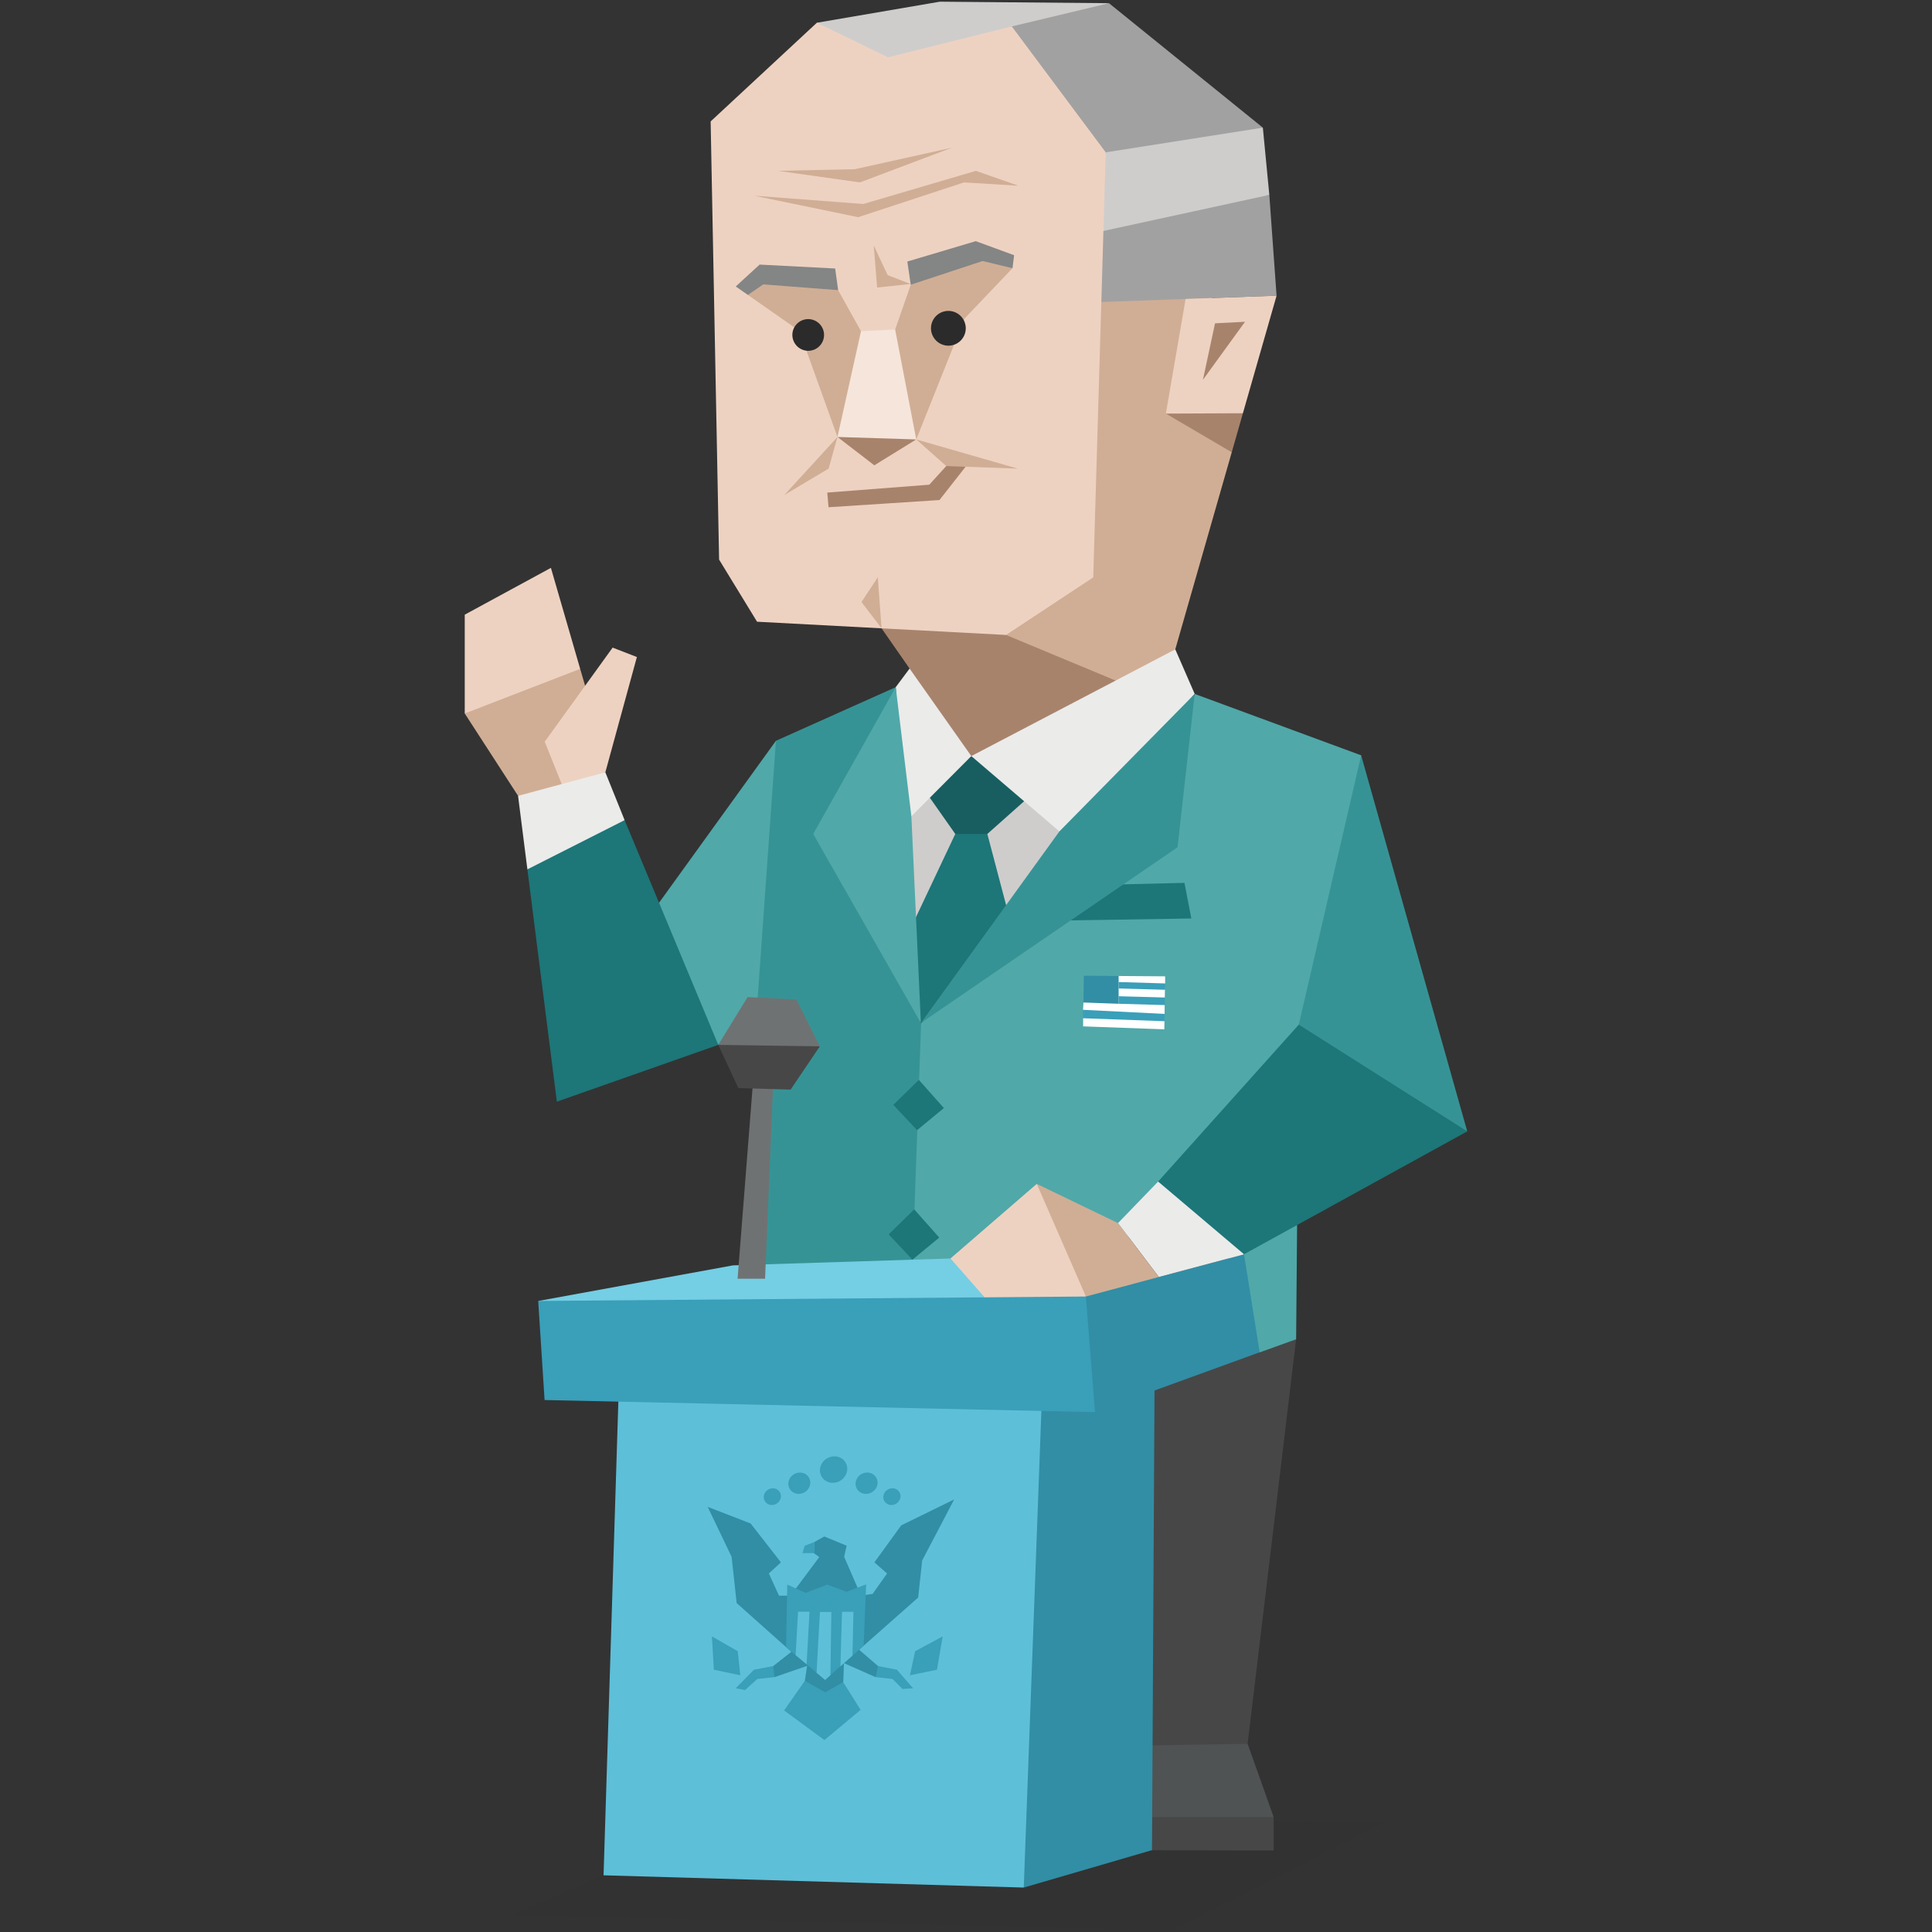 <svg id="Layer_1" data-name="Layer 1" xmlns="http://www.w3.org/2000/svg" viewBox="0 0 400 400"><rect x="0" y="0" width="400" height="400" fill="#333333" stroke="none"/><defs><style>.cls-1,.cls-20{fill:#2b2b2b;}.cls-1,.cls-10,.cls-11,.cls-12,.cls-13,.cls-14,.cls-15,.cls-16,.cls-17,.cls-18,.cls-19,.cls-2,.cls-20,.cls-21,.cls-3,.cls-4,.cls-5,.cls-6,.cls-7,.cls-8,.cls-9{fill-rule:evenodd;}.cls-1{opacity:0.1;}.cls-2{fill:#4f5353;}.cls-3{fill:#474748;}.cls-4{fill:#50a8a9;}.cls-5{fill:#cecdcc;}.cls-6{fill:#a8836c;}.cls-7{fill:#369395;}.cls-23,.cls-8{fill:#318ea5;}.cls-9{fill:#5ebfd8;}.cls-10{fill:#74cee4;}.cls-11{fill:#ebebea;}.cls-12{fill:#1d7678;}.cls-13{fill:#6f7273;}.cls-14{fill:#d0ae95;}.cls-15{fill:#eed2c1;}.cls-16{fill:#185e60;}.cls-17{fill:#a2a1a1;}.cls-18{fill:#f6e5db;}.cls-19{fill:#848585;}.cls-21,.cls-24{fill:#3a9fb9;}.cls-22{fill:#fff;}</style></defs><title>sentinels_ESTJ_famous_real_lyndon_b_johnson</title><polygon class="cls-1" points="106.05 396.48 151.59 376.69 286.43 377.3 242.85 399.65 106.05 396.48"/><polygon class="cls-2" points="263.7 376.21 253.49 380.08 236.84 380.27 229.08 376.21 233.37 362.05 244.55 357.22 258.31 361.04 263.7 376.21"/><polygon class="cls-3" points="233.55 285.95 219.01 355.81 227.28 361.54 258.31 361.04 268.35 277.25 264.82 275 233.55 285.95"/><polygon class="cls-4" points="136.32 187.08 160.65 153.37 164.01 163.8 160.11 206.7 148.71 216.33 137.53 200.28 136.32 187.08"/><polygon class="cls-5" points="187.34 170.36 187.34 194.76 200.15 175.42 199.2 167.13 190.66 162.53 187.34 170.36"/><polygon class="cls-5" points="203.95 166.67 202.53 175.42 209.64 192.46 221.03 173.58 215.81 162.53 203.95 166.67"/><polygon class="cls-6" points="182.52 130.09 188.32 138.42 189.08 143.85 200.01 161.97 233.86 142.1 237.01 123.72 226.07 128.56 183.04 127.2 182.52 130.09"/><polygon class="cls-7" points="276.72 160.4 281.81 156.38 303.78 234.24 260.08 223.77 276.72 160.4"/><polygon class="cls-7" points="160.65 153.37 156.87 206.54 157.01 260.82 160.83 264.75 188.77 264.75 193.99 215.48 190.66 211.8 175.96 173.12 185.45 142.27 160.65 153.37"/><path class="cls-4" d="M247.35,143.67l34.46,12.71L268.9,212.14l-4.41,13.29L233.64,256.1l-18.3-4.67L202,263.3l-13.18,1.45,1.89-52.95,46.5-41,10.19-27.15Zm7,132.36L260.8,280l7.55-2.72.2-23.62-6-2.24-8,5.73Z"/><polygon class="cls-3" points="229.08 383.05 263.7 383.13 263.7 376.21 229.08 376.21 229.08 383.05"/><polygon class="cls-8" points="211.96 390.8 209.1 384.17 210 287.2 239.06 282.7 238.51 383.05 211.96 390.8"/><polygon class="cls-9" points="124.96 388.26 211.96 390.8 215.82 286.3 132.31 286.39 128.04 289.61 124.96 388.26"/><polygon class="cls-8" points="224.82 268.43 230.52 261.06 239.92 264.39 257.56 259.68 260.8 279.97 226.72 292.37 221.03 279.48 224.82 268.43"/><polygon class="cls-10" points="151.76 261.98 111.43 269.35 124.24 272.57 210.12 273.03 200.92 260.42 151.76 261.98"/><polygon class="cls-11" points="252.82 249.55 239.78 244.63 231.47 253.23 239.92 264.39 257.56 259.68 252.82 249.55"/><polygon class="cls-12" points="303.78 234.24 257.56 259.68 239.78 244.63 268.9 212.14 303.78 234.24"/><polygon class="cls-13" points="155.96 223.28 152.71 264.75 158.4 264.75 160.1 223.56 158.4 221.46 155.96 223.28"/><polygon class="cls-12" points="188.91 260.8 183.99 255.56 189.28 250.39 194.46 256.23 188.91 260.8"/><polygon class="cls-12" points="189.87 233.99 184.95 228.75 190.24 223.58 195.42 229.41 189.87 233.99"/><polygon class="cls-12" points="129.32 169.8 148.71 216.33 115.29 228.09 109.19 179.99 117.8 169.4 129.32 169.8"/><polygon class="cls-11" points="109.19 179.99 129.32 169.8 125.33 159.9 115.29 158.44 107.26 164.77 109.19 179.99"/><polygon class="cls-14" points="96.22 147.72 107.26 164.77 116.3 162.33 121.14 141.98 120.12 138.48 108.27 139.44 96.22 147.72"/><polygon class="cls-15" points="96.22 127.26 96.22 147.72 120.12 138.48 114.06 117.57 96.22 127.26"/><polygon class="cls-15" points="126.84 134.08 112.78 153.56 116.3 162.33 125.33 159.9 131.86 136.03 126.84 134.08"/><polygon class="cls-12" points="221.69 190.56 246.65 190.16 245.23 182.79 227.19 183.22 221.69 190.56"/><polygon class="cls-12" points="197.78 172.66 187.34 194.76 190.66 211.8 209.64 192.46 204.42 172.66 201.58 170.36 197.78 172.66"/><polygon class="cls-16" points="201.1 156.54 190.66 162.53 197.78 172.66 204.42 172.66 215.81 162.53 201.1 156.54"/><polygon class="cls-11" points="185.45 142.27 188.32 138.42 201.1 156.54 187.34 170.36 185.45 142.27"/><polygon class="cls-14" points="243.33 134.44 233.86 142.1 208.29 131.46 209.29 126.71 223.96 116.54 224.91 71.11 228.02 62.37 234.38 56.3 250.61 59.67 255.02 93.64 243.33 134.44"/><polygon class="cls-11" points="221.03 173.58 201.1 156.54 243.33 134.44 247.35 143.67 221.03 173.58"/><polygon class="cls-7" points="243.8 175.42 247.35 143.67 219.34 172.13 190.66 211.8 243.8 175.42"/><polygon class="cls-4" points="168.37 172.66 190.66 211.8 188.69 169.01 185.45 142.27 168.37 172.66"/><polygon class="cls-17" points="262.8 40.35 264.3 61.22 228.02 62.53 225.44 55.79 225.44 48.47 241.75 40.47 262.8 40.35"/><polygon class="cls-6" points="241.38 85.63 255.02 93.64 257.33 85.56 252.84 80.68 241.38 85.63"/><polygon class="cls-5" points="225.44 48.47 262.8 40.35 261.46 26.43 241.22 24.12 229.65 30.76 225.44 35.36 225.44 48.47"/><polygon class="cls-17" points="208.07 10.84 222.8 31.78 228.93 31.54 261.46 26.43 229.6 0.66 207.54 3.69 208.07 10.84"/><polygon class="cls-5" points="169.12 4.71 169.12 7.78 182.81 19.02 209.48 5.47 229.6 0.66 194.58 0.35 169.12 4.71"/><polygon class="cls-15" points="156.74 128.72 148.88 115.86 147.13 25.14 169.12 4.71 183.86 11.86 209.48 5.47 228.93 31.54 226.34 119.54 208.29 131.46 182.52 130.09 156.74 128.72"/><polygon class="cls-6" points="171.28 101.98 192.4 100.35 195.91 96.49 198.4 95.99 199.91 96.64 194.51 103.53 171.54 105.02 171.28 101.98"/><polygon class="cls-15" points="245.47 61.9 241.38 85.63 257.33 85.56 264.3 61.22 245.47 61.9"/><polygon class="cls-6" points="251.56 66.94 249.05 78.64 257.77 66.62 251.56 66.94"/><polygon class="cls-14" points="154.84 61.06 157.08 57.26 164.97 57.27 173.53 60.07 178.26 68.57 178.86 77.23 173.39 90.47 165.49 68.5 154.84 61.06"/><polygon class="cls-14" points="188.56 58.95 185.33 68.23 182.45 75.64 189.7 90.98 199.7 65.95 209.63 55.53 202.63 52.12 188.56 58.95"/><polygon class="cls-14" points="162.37 102.5 171.56 97.02 173.39 90.47 162.37 102.5"/><polygon class="cls-14" points="189.7 90.98 195.91 96.49 210.75 97.03 189.7 90.98"/><polygon class="cls-6" points="181.02 96.34 173.39 90.47 180.75 88.93 189.7 90.98 181.02 96.34"/><polygon class="cls-18" points="185.33 68.23 189.7 90.98 173.39 90.47 178.26 68.57 185.33 68.23"/><polygon class="cls-19" points="157.27 54.78 152.33 59.31 154.84 61.06 158.03 58.88 173.53 60.07 172.91 55.59 157.27 54.78"/><polygon class="cls-19" points="187.85 54.15 188.56 58.95 203.43 54.04 209.63 55.53 209.96 52.84 202.02 49.93 187.85 54.15"/><path class="cls-20" d="M167.36,72.63a3.28,3.28,0,1,0-3.31-3.28A3.3,3.3,0,0,0,167.36,72.63Z"/><path class="cls-20" d="M196.39,71.57a3.6,3.6,0,1,0-3.64-3.6A3.62,3.62,0,0,0,196.39,71.57Z"/><polygon class="cls-3" points="148.71 216.33 152.87 225.28 163.69 225.59 169.74 216.63 159.82 210.87 148.71 216.33"/><polygon class="cls-13" points="154.78 206.44 148.71 216.33 169.74 216.63 164.88 206.94 154.78 206.44"/><polygon class="cls-21" points="111.43 269.35 112.75 289.86 226.72 292.37 224.82 268.43 215.34 261.52 203.86 268.6 111.43 269.35"/><polygon class="cls-14" points="239.92 264.39 231.47 253.23 214.65 245.11 215.34 261.52 224.82 268.43 239.92 264.39"/><polygon class="cls-15" points="214.65 245.11 224.82 268.43 203.86 268.6 196.79 260.55 214.65 245.11"/><polygon class="cls-14" points="156.14 40.52 178.74 42.23 202.05 35.37 210.88 38.46 199.58 37.77 177.68 44.97 156.14 40.52"/><polygon class="cls-14" points="161.08 35.37 178.04 37.77 197.11 30.57 176.98 35.03 161.08 35.37"/><polygon class="cls-14" points="181.74 119.52 182.52 130.09 178.36 124.64 181.74 119.52"/><polygon class="cls-14" points="180.89 50.8 181.6 59.53 188.54 58.8 183.78 56.96 180.89 50.8"/><polygon class="cls-21" points="170.69 360.26 162.34 354.13 166.63 348 174.16 347.62 178.18 354.01 170.69 360.26"/><polygon class="cls-8" points="146.52 311.98 155.41 315.42 161.68 323.47 159.18 325.77 161.29 330.37 163.66 330.37 169.62 322.38 168.5 321.56 168.62 319.26 170.66 318.11 175.29 320.02 174.77 322.32 178.27 330.37 180.67 329.99 183.66 325.77 181.03 323.47 186.59 315.81 197.55 310.44 190.92 323.09 190.1 330.75 177.87 341.56 181.79 344.94 182.52 346.08 181.27 347.23 174.73 344.33 174.59 348.24 170.88 350.37 166.63 348 167.1 344.9 167.1 344.9 160.36 347.23 159.24 346.08 160.09 344.94 163.84 341.99 152.52 331.9 151.47 322.32 146.52 311.98"/><path class="cls-21" d="M184.76,308.14a1.89,1.89,0,0,0-1.88,1.73,1.64,1.64,0,0,0,1.68,1.72,1.88,1.88,0,0,0,1.88-1.72,1.64,1.64,0,0,0-1.68-1.73Zm-12-6.61a2.59,2.59,0,0,1,2.66,2.73,3,3,0,0,1-3,2.73,2.59,2.59,0,0,1-2.66-2.73,3,3,0,0,1,3-2.73Zm-7.14,3.35a2.09,2.09,0,0,1,2.14,2.21,2.39,2.39,0,0,1-2.39,2.2,2.1,2.1,0,0,1-2.15-2.2,2.4,2.4,0,0,1,2.4-2.21ZM160,308.14a1.64,1.64,0,0,1,1.68,1.73,1.87,1.87,0,0,1-1.87,1.72,1.64,1.64,0,0,1-1.68-1.72,1.87,1.87,0,0,1,1.87-1.73Zm19.54-3.26a2.4,2.4,0,0,0-2.4,2.21,2.1,2.1,0,0,0,2.15,2.2,2.4,2.4,0,0,0,2.4-2.2A2.11,2.11,0,0,0,179.51,304.88Z"/><polygon class="cls-21" points="166.13 321.56 166.61 320.02 168.62 319.26 168.5 321.56 166.13 321.56"/><polygon class="cls-21" points="152.33 349.53 154.26 349.91 156.78 347.62 160.36 347.23 160.09 344.94 156.1 345.7 152.33 349.53"/><polygon class="cls-21" points="147.4 338.8 147.8 345.7 153.27 346.85 152.75 341.87 147.4 338.8"/><polygon class="cls-21" points="163 328.07 166.79 329.78 171.29 328.07 175.29 329.56 179.33 328.02 178.81 340.73 170.82 347.79 162.74 341.01 163 328.07"/><path class="cls-9" d="M176.45,342.81,174,345l.33-11.29h2.37l-.21,9.09Zm-5.63,5-1.76-1.48.7-12.59h2.37l-.2,13.09-1.11,1ZM167,344.58l-2.27-1.9.5-9h2.37Z"/><polygon class="cls-21" points="189.04 349.53 186.86 349.69 184.8 347.62 181.27 347.23 181.79 344.94 185.7 345.7 189.04 349.53"/><polygon class="cls-21" points="195.17 338.8 193.99 345.7 188.4 346.85 189.47 341.87 195.17 338.8"/><polygon class="cls-22" points="226.43 203.83 224.32 207.56 224.23 209.07 225.78 209.72 224.25 210.82 224.25 212.5 241.06 213.11 241.09 211.43 240.4 210.41 241.11 209.92 241.14 208.09 240.48 207.54 241.16 206.52 241.19 204.92 240.73 203.98 241.23 203.61 241.23 202.14 231.6 202.07 226.43 203.83"/><polygon class="cls-23" points="231.6 207.82 224.32 207.56 224.4 202.01 231.6 202.07 231.6 207.82"/><polygon class="cls-24" points="241.11 209.92 224.23 209.07 224.25 210.82 241.09 211.43 241.11 209.92"/><polygon class="cls-24" points="231.6 206.26 241.16 206.52 241.14 208.09 231.6 207.82 231.6 206.26"/><polygon class="cls-24" points="231.6 204.65 241.19 204.92 241.23 203.61 231.6 203.32 231.6 204.65"/></svg>